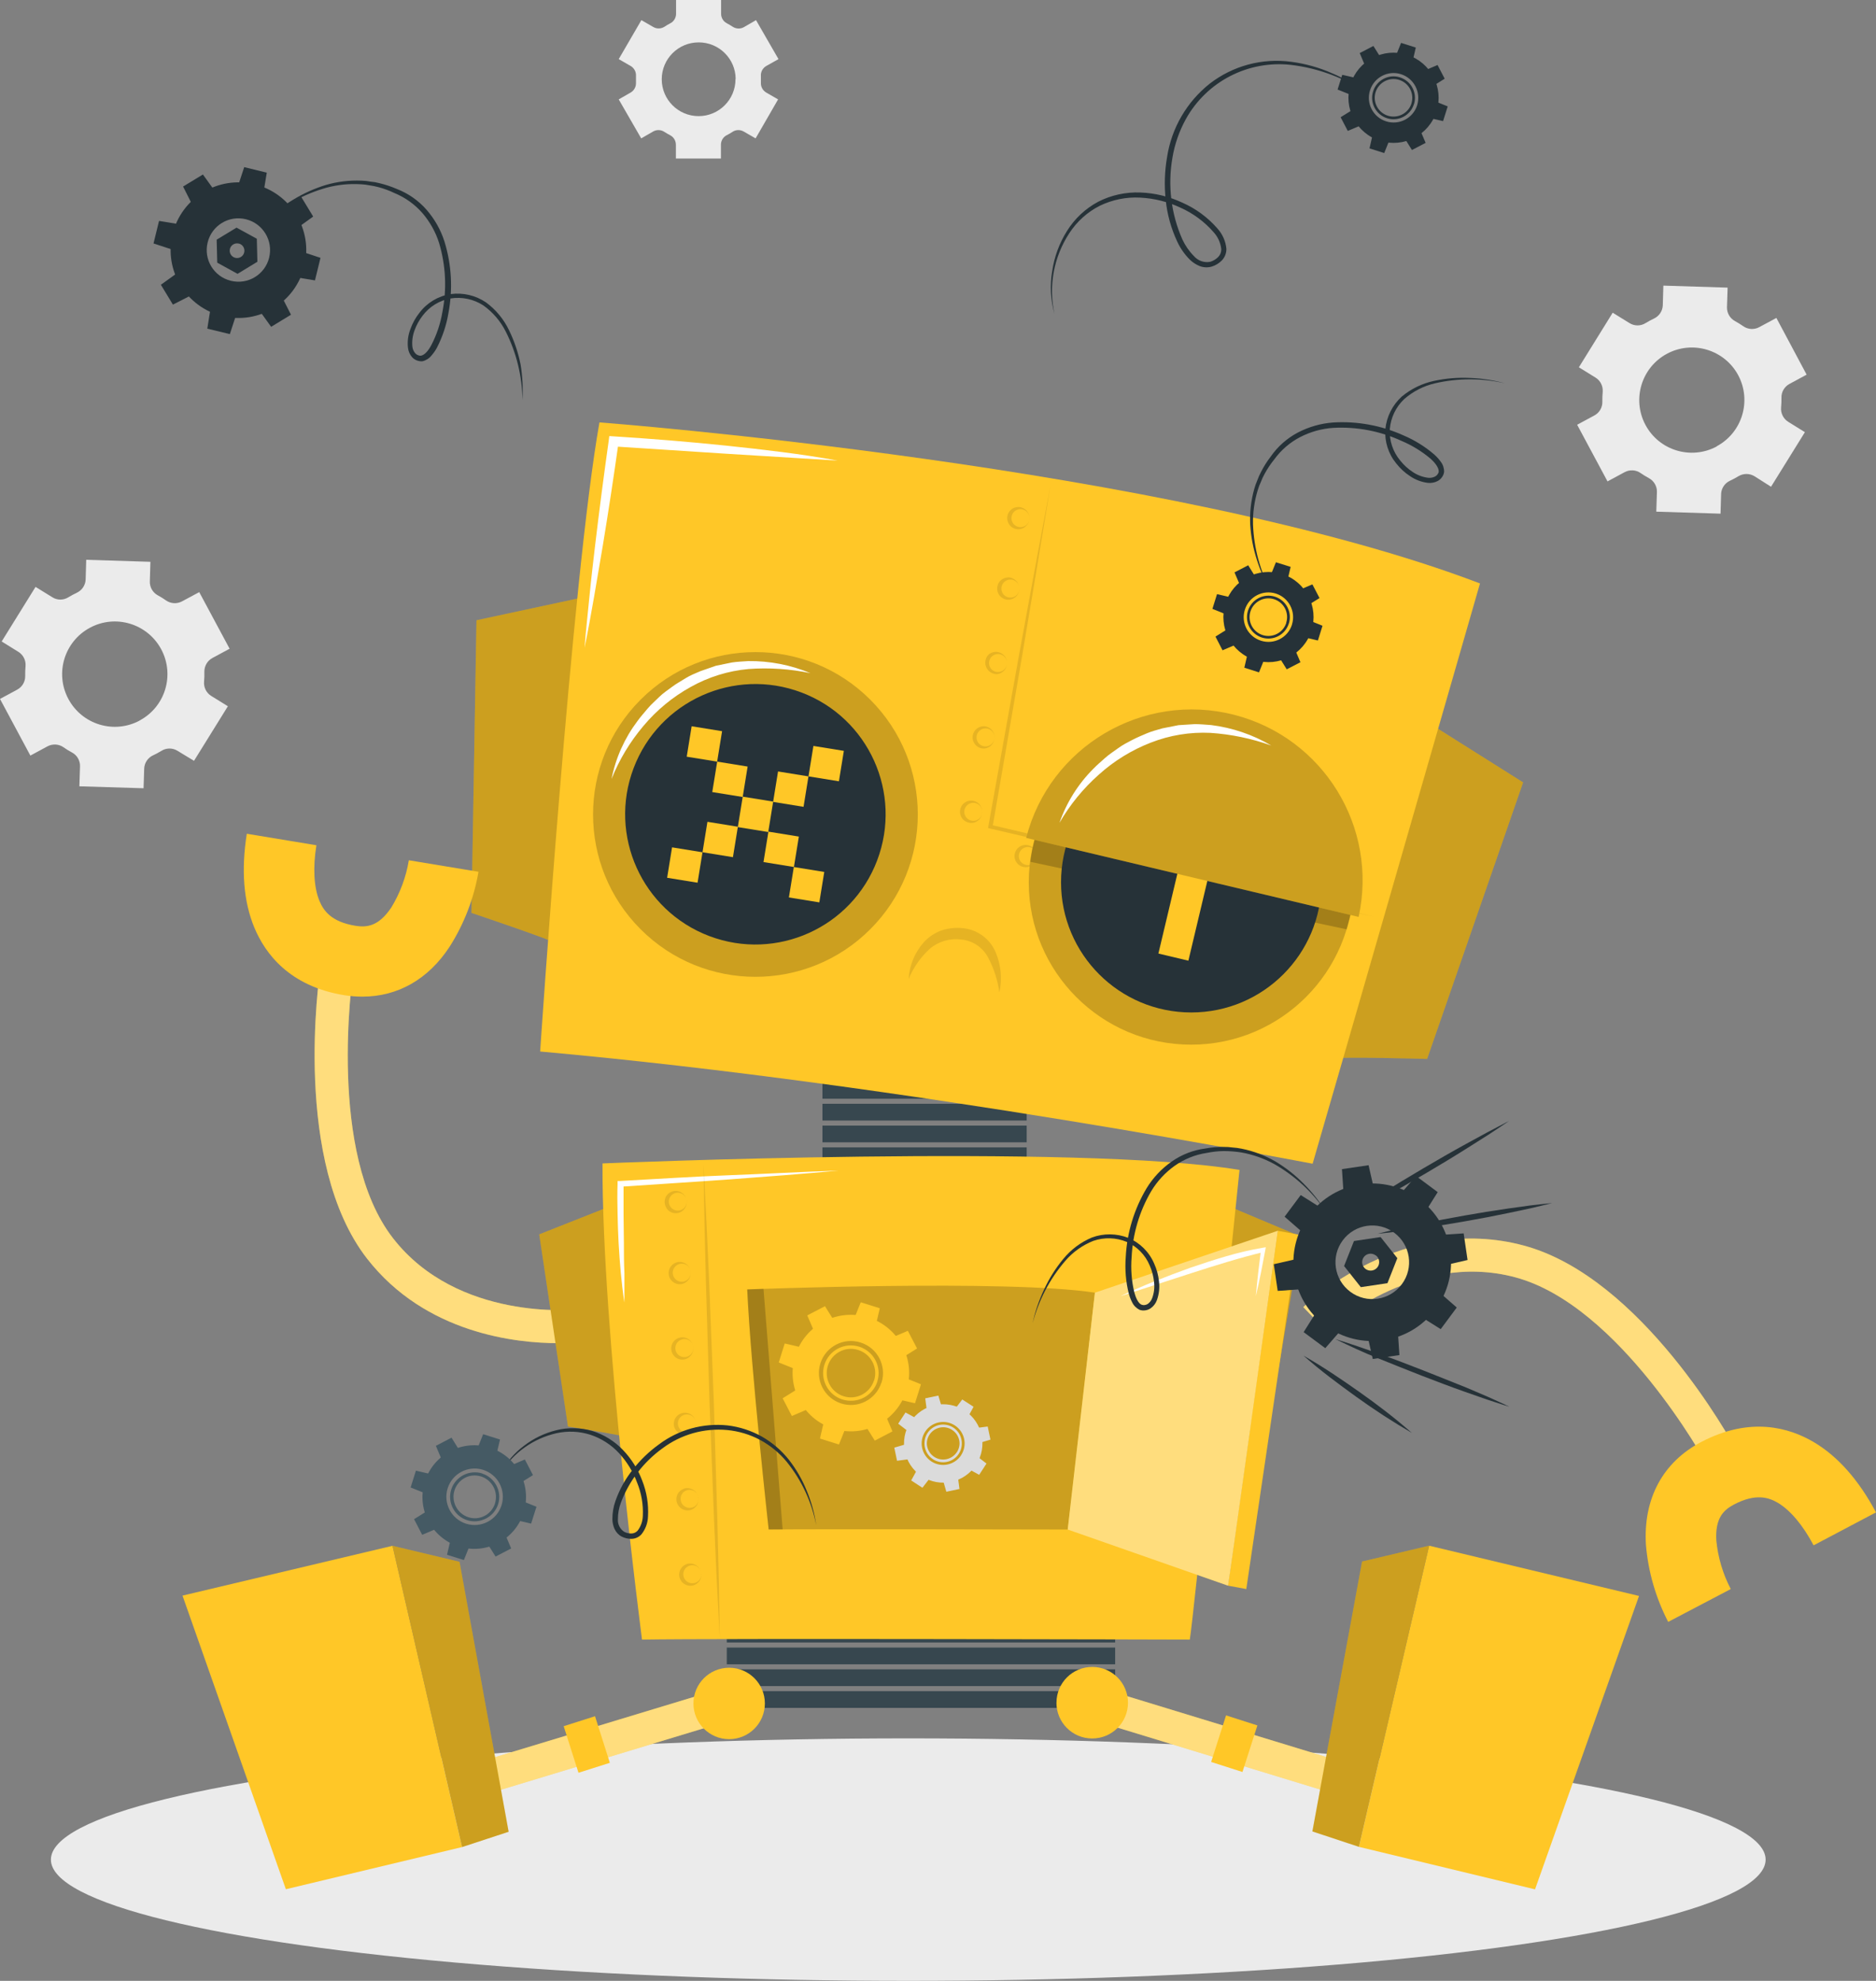 <?xml version="1.0" encoding="UTF-8"?><svg id="a" xmlns="http://www.w3.org/2000/svg" width="326.16" height="344.4" viewBox="0 0 326.16 344.4"><rect x="0" y="0" width="326.16" height="344.4" fill="#808080" stroke="none"/><path d="M307.91,84.63l5.89-9.49-2.9-1.8c-.85-.53-1.33-1.5-1.24-2.5,.05-.56,.07-1.11,.06-1.67-.03-1,.5-1.93,1.38-2.41l3-1.62-5.26-9.86-3,1.61c-.88,.47-1.96,.4-2.77-.18-.46-.32-.94-.61-1.42-.88-.88-.47-1.42-1.4-1.4-2.4l.11-3.42-11.17-.35-.1,3.43c-.04,1-.65,1.9-1.56,2.31l-.73,.37-.71,.41c-.85,.53-1.93,.53-2.78,0l-2.93-1.81-5.88,9.49,2.91,1.8c.85,.53,1.32,1.5,1.23,2.5-.05,.56-.07,1.11-.06,1.67,.03,1-.5,1.93-1.38,2.4l-3,1.62,5.28,9.85,3-1.62c.88-.46,1.95-.4,2.77,.18,.46,.31,.93,.61,1.42,.87,.88,.47,1.43,1.41,1.4,2.41l-.11,3.42,11.17,.35,.1-3.43c.04-1,.64-1.88,1.55-2.3l.74-.37c.25-.13,.49-.27,.72-.41,.86-.52,1.93-.52,2.79,0l2.88,1.83Zm-9.45-7c-4.46,2.38-10,.7-12.38-3.75-2.38-4.46-.7-10,3.75-12.38,4.45-2.38,10-.7,12.38,3.75,2.36,4.44,.69,9.96-3.74,12.34v.05Z" fill="#ebebeb"/><path d="M33.73,132.28l5.89-9.49-2.91-1.8c-.85-.53-1.32-1.5-1.23-2.5,.05-.56,.07-1.11,.05-1.67-.02-1,.51-1.93,1.39-2.41l3-1.62-5.28-9.84-3,1.61c-.88,.47-1.96,.41-2.78-.17-.45-.32-.93-.62-1.42-.88-.88-.48-1.42-1.41-1.39-2.41l.1-3.42-11.16-.35-.1,3.43c-.04,1-.65,1.9-1.56,2.31l-.73,.37c-.25,.13-.48,.27-.72,.41-.85,.53-1.92,.53-2.77,0l-2.93-1.81L.29,111.53l2.92,1.81c.85,.54,1.32,1.5,1.23,2.5-.05,.55-.07,1.11-.06,1.66,.03,1-.5,1.92-1.38,2.4l-3,1.62,5.28,9.85,3-1.62c.88-.46,1.95-.4,2.77,.18,.45,.32,.92,.61,1.41,.87,.93,.47,1.5,1.44,1.45,2.48l-.11,3.43,11.16,.34,.11-3.42c.04-1,.64-1.89,1.55-2.31,.25-.11,.5-.24,.74-.37l.72-.41c.85-.53,1.93-.53,2.78,0l2.87,1.74Zm-9.45-7c-4.45,2.39-10,.71-12.39-3.75s-.71-10,3.75-12.39c4.45-2.39,10-.71,12.39,3.75,0,0,0,0,0,0,2.38,4.45,.71,9.99-3.74,12.37,0,0,0,0-.01,0Z" fill="#ebebeb"/><path d="M135.35,10.28l-3.91-6.78-2.07,1.2c-.62,.37-1.4,.34-2-.06-.32-.21-.66-.41-1-.59-.62-.32-1-.96-1-1.65V0h-7.83V2.4c0,.69-.38,1.33-1,1.65-.35,.18-.68,.37-1,.59-.59,.38-1.34,.41-1.95,.06l-2.08-1.2-3.94,6.78,2.09,1.2c.6,.36,.96,1.03,.91,1.73v1.15c.04,.7-.31,1.36-.91,1.72l-2.09,1.2,3.91,6.78,2.08-1.2c.61-.35,1.37-.32,1.95,.07,.32,.21,.66,.4,1,.58,.62,.32,1,.96,1,1.66v2.39h7.83v-2.39c0-.7,.38-1.34,1-1.66,.35-.17,.68-.37,1-.58,.58-.39,1.34-.42,1.95-.07l2.08,1.2,3.91-6.78-2.08-1.2c-.6-.36-.95-1.02-.91-1.72v-1.15c-.05-.7,.31-1.37,.92-1.73l2.14-1.2Zm-7.48,3.5c0,3.54-2.87,6.41-6.41,6.41s-6.41-2.87-6.41-6.41c0-3.54,2.87-6.41,6.41-6.41,0,0,0,0,0,0,3.53-.02,6.42,2.83,6.44,6.36h0s-.04,.05-.04,.05Z" fill="#ebebeb"/><ellipse cx="157.91" cy="323.32" rx="149.06" ry="21.08" fill="#ebebeb"/><rect x="142.99" y="188.12" width="35.51" height="2.91" fill="#37474f"/><rect x="142.99" y="191.91" width="35.51" height="2.91" fill="#37474f"/><rect x="142.99" y="195.7" width="35.51" height="2.91" fill="#37474f"/><rect x="142.99" y="199.49" width="35.51" height="2.91" fill="#37474f"/><rect x="142.99" y="203.28" width="35.51" height="2.91" fill="#37474f"/><rect x="126.36" y="278.87" width="67.52" height="2.91" fill="#37474f"/><rect x="126.36" y="282.66" width="67.52" height="2.91" fill="#37474f"/><rect x="126.36" y="286.45" width="67.52" height="2.91" fill="#37474f"/><rect x="126.36" y="290.24" width="67.52" height="2.91" fill="#37474f"/><rect x="126.36" y="294.03" width="67.52" height="2.91" fill="#37474f"/><path d="M96.74,164.08c0-.39-14.77-5.36-14.77-5.36l.87-50.88,19.64-4.22-5.74,60.46Z" fill="#ffc727"/><path d="M96.74,164.08c0-.39-14.77-5.36-14.77-5.36l.87-50.88,19.64-4.22-5.74,60.46Z" isolation="isolate" opacity=".2"/><path d="M232.4,184.05c.1-.38,15.72,.06,15.72,.06l16.69-48.08-17-10.71-15.41,58.73Z" fill="#ffc727"/><path d="M232.4,184.05c.1-.38,15.72,.06,15.72,.06l16.69-48.08-17-10.71-15.41,58.73Z" isolation="isolate" opacity=".2"/><path d="M93.91,182.82s5.49-82.3,10.31-109.38c0,0,99.42,7.52,153.09,28,0,0-27.67,96.12-29.1,100.89-.02,.04-70.03-13.75-134.3-19.51Z" fill="#ffc727"/><path d="M182.63,84.43c-1.61,9.91-3.26,19.81-4.94,29.72l-5.13,29.67-.27-.41,33.31,7.87,16.64,4,16.61,4.11-16.7-3.74-16.69-3.81-33.34-7.79-.34-.08,.06-.34,5.31-29.65c1.78-9.8,3.61-19.65,5.48-29.55Z" isolation="isolate" opacity=".1"/><path d="M178.98,90.08c-.02,.99-.77,1.82-1.75,1.94-.53,.04-1.06-.13-1.46-.48-.41-.37-.65-.9-.66-1.46,0-.56,.25-1.09,.66-1.46,.81-.7,2.04-.61,2.74,.2,.3,.35,.47,.8,.47,1.26Zm0,0c0-.46-.21-.89-.55-1.19-.66-.56-1.65-.48-2.21,.18-.56,.66-.48,1.65,.18,2.21,.59,.5,1.45,.5,2.04,0,.34-.31,.54-.74,.55-1.2Z" isolation="isolate" opacity=".1"/><path d="M177.23,102.33c0,1-.75,1.83-1.74,1.93-1.05,.11-2-.65-2.11-1.71,0-.07-.01-.15-.01-.22,0-.56,.23-1.09,.65-1.46,.41-.35,.94-.52,1.47-.48,.98,.13,1.72,.95,1.74,1.94Zm0,0c0-.46-.2-.9-.55-1.2-.33-.28-.76-.41-1.19-.36-.86,.1-1.48,.88-1.38,1.74,.08,.73,.66,1.3,1.38,1.38,.86,.1,1.63-.51,1.73-1.37,0-.06,.01-.13,.01-.19Z" isolation="isolate" opacity=".1"/><path d="M175.08,115.28c0,1-.75,1.83-1.74,1.93-1.1,.02-2.02-.85-2.04-1.96-.01-.54,.19-1.06,.57-1.44,.41-.35,.94-.52,1.47-.47,.99,.1,1.75,.94,1.74,1.94Zm0,0c0-.46-.2-.9-.55-1.2-.33-.28-.76-.41-1.19-.36-.86,.1-1.48,.88-1.38,1.74,.08,.73,.66,1.3,1.38,1.38,.43,.04,.86-.09,1.19-.37,.35-.3,.55-.73,.55-1.19Z" isolation="isolate" opacity=".1"/><path d="M172.91,128.21c0,.99-.75,1.83-1.74,1.93-1.07,.08-2-.73-2.07-1.8-.08-1.07,.73-2,1.8-2.07,.09,0,.19,0,.28,0,.99,.1,1.75,.94,1.74,1.94Zm0,0c0-.46-.2-.9-.55-1.2-.33-.28-.76-.41-1.19-.36-.86,.1-1.48,.88-1.38,1.74,.08,.73,.66,1.3,1.38,1.38,.43,.04,.86-.09,1.19-.37,.34-.3,.55-.73,.55-1.19Z" isolation="isolate" opacity=".1"/><path d="M180.26,148.84c0,1.07-.87,1.94-1.94,1.94-1.07,0-1.94-.87-1.94-1.94,0-1.07,.87-1.94,1.94-1.94,.06,0,.13,0,.19,0,.99,.1,1.75,.93,1.75,1.93Zm0,0c0-.46-.21-.89-.55-1.2-.34-.28-.77-.41-1.2-.36-.86,.1-1.47,.89-1.37,1.75,.1,.86,.89,1.47,1.75,1.37,.3-.04,.59-.16,.82-.36,.34-.31,.54-.74,.55-1.2Z" isolation="isolate" opacity=".1"/><path d="M192.47,151.82c0,1.07-.88,1.94-1.95,1.93-.46,0-.91-.17-1.26-.47-.81-.71-.89-1.93-.18-2.74,.06-.06,.12-.13,.18-.18,.4-.34,.93-.51,1.46-.47,1,.09,1.75,.93,1.75,1.93Zm0,0c0-.46-.2-.9-.55-1.2-.34-.28-.77-.41-1.2-.36-.86,.1-1.47,.89-1.37,1.75,.1,.86,.89,1.47,1.75,1.37,.3-.04,.59-.16,.82-.36,.35-.3,.55-.74,.55-1.2Z" isolation="isolate" opacity=".1"/><path d="M204.68,154.8c0,1.07-.86,1.93-1.92,1.94-.47,0-.92-.17-1.28-.48-.41-.37-.65-.9-.66-1.46,0-.56,.23-1.09,.65-1.46,.41-.35,.94-.52,1.47-.47,.99,.1,1.74,.93,1.74,1.93Zm0,0c0-.46-.2-.9-.54-1.2-.35-.27-.79-.38-1.23-.32-.86,.1-1.48,.88-1.38,1.74,.08,.73,.66,1.3,1.38,1.38,.85,.11,1.62-.5,1.73-1.35,0-.07,.01-.14,.01-.21l.03-.04Z" isolation="isolate" opacity=".1"/><path d="M216.91,157.78c0,1.07-.88,1.94-1.95,1.93-.46,0-.91-.17-1.26-.47-.41-.37-.65-.9-.66-1.46,0-.56,.25-1.09,.66-1.46,.4-.35,.93-.52,1.46-.48,.98,.12,1.73,.95,1.75,1.94Zm0,0c0-.46-.21-.89-.55-1.2-.66-.56-1.65-.47-2.21,.19-.56,.66-.47,1.65,.19,2.21,.23,.2,.52,.32,.82,.36,.43,.05,.86-.08,1.2-.36,.34-.31,.54-.74,.55-1.2Z" isolation="isolate" opacity=".1"/><path d="M229.11,160.89c-.1,.98-.9,1.74-1.89,1.79-.54,0-1.05-.2-1.43-.58-.75-.78-.72-2.01,.05-2.76,.06-.05,.12-.11,.18-.15,.43-.32,.96-.45,1.49-.36,.97,.2,1.65,1.07,1.6,2.06Zm0,0c.03-.46-.14-.9-.46-1.23-.61-.61-1.61-.61-2.22,0-.61,.61-.61,1.61,0,2.22,.55,.55,1.41,.61,2.03,.15,.37-.27,.6-.69,.64-1.15Z" isolation="isolate" opacity=".1"/><path d="M170.78,141.14c0,1-.75,1.84-1.74,1.94-.53,.04-1.06-.13-1.47-.47-.81-.7-.9-1.92-.21-2.74,.42-.48,1.04-.73,1.68-.66,.99,.1,1.74,.94,1.74,1.93Zm0,0c0-.46-.21-.89-.55-1.19-.66-.56-1.65-.48-2.21,.18-.56,.66-.48,1.65,.18,2.21,.59,.5,1.45,.5,2.04,0,.35-.3,.55-.74,.55-1.2Z" isolation="isolate" opacity=".1"/><circle cx="131.34" cy="141.6" r="28.23" transform="translate(-61.66 134.35) rotate(-45)" isolation="isolate" opacity=".2"/><circle cx="131.33" cy="141.57" r="22.64" transform="translate(-47.56 214.29) rotate(-69.27)" fill="#263238"/><rect x="124.23" y="132.81" width="5.36" height="5.36" transform="translate(-27.13 239.11) rotate(-80.8)" fill="#ffc727"/><rect x="119.79" y="126.66" width="5.36" height="5.36" transform="translate(-24.79 229.56) rotate(-80.8)" fill="#ffc727"/><rect x="140.96" y="130.09" width="5.36" height="5.36" transform="translate(-10.39 253.33) rotate(-80.8)" fill="#ffc727"/><rect x="116.38" y="147.72" width="5.36" height="5.36" transform="translate(-48.44 243.88) rotate(-80.8)" fill="#ffc727"/><rect x="137.55" y="151.14" width="5.36" height="5.36" transform="translate(-34.03 267.65) rotate(-80.8)" fill="#ffc727"/><rect x="122.53" y="143.28" width="5.36" height="5.36" transform="translate(-38.89 246.22) rotate(-80.8)" fill="#ffc727"/><rect x="128.67" y="138.9" width="5.36" height="5.36" transform="translate(-29.41 248.61) rotate(-80.8)" fill="#ffc727"/><rect x="134.81" y="134.52" width="5.36" height="5.36" transform="translate(-19.93 250.99) rotate(-80.8)" fill="#ffc727"/><rect x="133.13" y="144.99" width="5.36" height="5.36" transform="translate(-31.67 258.12) rotate(-80.8)" fill="#ffc727"/><circle cx="207.09" cy="153.4" r="28.23" fill="#ffc727"/><circle cx="207.09" cy="153.4" r="28.23" isolation="isolate" opacity=".2"/><path d="M234.57,159.95c-.13,.56-.28,1.09-.44,1.63l-55-11.74c.13-1,.3-2,.53-2.95,3.33-15.24,18.39-24.88,33.62-21.55,15.24,3.33,24.88,18.39,21.55,33.62-.07,.33-.15,.66-.23,.98h-.03Z" isolation="isolate" opacity=".2"/><circle cx="207.11" cy="153.39" r="22.64" fill="#263238"/><rect x="193.75" y="150.74" width="26.69" height="5.36" transform="translate(9.94 319.43) rotate(-76.63)" fill="#ffc727"/><path d="M236.21,159.42l-57.8-13.74c4.08-15.89,20.27-25.47,36.16-21.4,15.5,3.98,25.06,19.51,21.64,35.14h0Z" fill="#ffc727"/><path d="M236.21,159.42l-57.8-13.74c4.08-15.89,20.27-25.47,36.16-21.4,15.5,3.98,25.06,19.51,21.64,35.14h0Z" isolation="isolate" opacity=".2"/><path d="M157.98,170.2c.13-2.35,1.05-4.59,2.61-6.35,.84-.93,1.89-1.64,3.07-2.07,1.19-.4,2.45-.54,3.7-.41,2.6,.23,4.84,1.91,5.8,4.33,.89,2.17,1.1,4.56,.59,6.85-.29-2.15-.97-4.23-2-6.14-.93-1.72-2.66-2.87-4.61-3.06-1.98-.26-3.97,.32-5.49,1.61-1.59,1.46-2.84,3.25-3.67,5.24Z" isolation="isolate" opacity=".1"/><path d="M101.63,112.62c.23-3,.57-6,.86-9s.65-6,1-9,.74-6,1.12-9,.81-6,1.22-9l.1-.8,.81,.05c6.52,.41,13.02,.94,19.51,1.61,3.24,.33,6.48,.71,9.72,1.12s6.47,.9,9.68,1.48l-19.52-1.2-19.49-1.27,.91-.74c-.44,3-.85,6-1.32,9s-.92,6-1.42,8.95-1,5.95-1.52,8.93-1.05,5.91-1.66,8.87Z" fill="#fff"/><path d="M106.32,135.44c.72-3.66,2.27-7.11,4.52-10.09,.55-.76,1.18-1.46,1.78-2.18s1.33-1.33,2-2,1.47-1.18,2.22-1.75,1.58-1,2.39-1.52,1.71-.83,2.57-1.22l2.68-.93,2.78-.57c.93-.14,1.87-.17,2.81-.24,3.72-.05,7.41,.67,10.84,2.1-3.54-.74-7.17-.99-10.78-.72-3.54,.32-6.97,1.39-10.07,3.13-3.12,1.73-5.89,4.02-8.18,6.75-2.34,2.76-4.22,5.88-5.56,9.24Z" fill="#fff"/><path d="M184.2,143.06c1.22-3.52,3.23-6.73,5.86-9.37,.65-.67,1.37-1.28,2.07-1.91s1.5-1.13,2.26-1.69,1.61-1,2.44-1.43,1.71-.8,2.58-1.17,1.8-.59,2.7-.86l2.79-.55,2.83-.18c.94,0,1.88,.1,2.82,.16,3.7,.46,7.26,1.67,10.47,3.56-3.41-1.22-6.97-1.96-10.58-2.2-3.55-.17-7.09,.41-10.4,1.71-3.31,1.29-6.36,3.17-9,5.55-2.72,2.41-5.03,5.24-6.84,8.38Z" fill="#fff"/><path d="M97.05,233.53c-7.23,0-23.06-1.62-33.25-14.72-13-16.76-8.32-48.92-8.12-50.28l5.66,.86c0,.31-4.54,31.09,7,45.9,11.26,14.48,31.69,12.41,31.89,12.38l.65,5.69c-.25,.02-1.65,.17-3.83,.17Z" fill="#ffc727"/><path d="M97.05,233.53c-7.23,0-23.06-1.62-33.25-14.72-13-16.76-8.32-48.92-8.12-50.28l5.66,.86c0,.31-4.54,31.09,7,45.9,11.26,14.48,31.69,12.41,31.89,12.38l.65,5.69c-.25,.02-1.65,.17-3.83,.17Z" fill="#fff" isolation="isolate" opacity=".4"/><path d="M63.01,173.28c-1.06,0-2.12-.08-3.16-.25-9.55-1.55-13.77-7.26-15.64-11.78s-2.3-9.97-1.3-16.29l12.1,2c-.63,3.89-.44,7.32,.52,9.65,.69,1.66,2,3.66,6.26,4.35,1.94,.31,4,.15,6.23-3.16,1.54-2.52,2.58-5.31,3.06-8.23l12.11,2c-.79,4.62-2.49,9.04-5,13-3.72,5.71-9.06,8.71-15.18,8.71Z" fill="#ffc727"/><path d="M109.01,249.91c0-.26-10.26-1.89-10.26-1.89l-5-33.41,12.39-4.9,2.87,40.2Z" fill="#ffc727"/><path d="M109.01,249.91c0-.26-10.26-1.89-10.26-1.89l-5-33.41,12.39-4.9,2.87,40.2Z" isolation="isolate" opacity=".2"/><path d="M210.21,249.97c0-.26,10.29-1.66,10.29-1.66l5.71-33.29-12.3-5.17-3.7,40.12Z" fill="#ffc727"/><path d="M210.21,249.97c0-.26,10.29-1.66,10.29-1.66l5.71-33.29-12.3-5.17-3.7,40.12Z" isolation="isolate" opacity=".2"/><path d="M104.75,202.28s82.79-3.53,110.75,1.13c0,0-8.21,80.1-8.65,81.66,0,0-82.36-.23-95.23,0,0-.05-6.97-53.32-6.87-82.79Z" fill="#ffc727"/><path d="M129.91,224.19s45.19-1.79,60.46,.56c0,0-4.49,40.39-4.73,41.18,0,0-45-.11-52,0,.01,0-3.08-27.65-3.73-41.74Z" isolation="isolate" opacity=".2"/><path d="M136.07,265.91h-2.43s-3.08-27.63-3.73-41.73l2.83-.1,3.33,41.83Z" isolation="isolate" opacity=".2"/><path d="M149.4,234.15c-2.53-.8-5.24,.6-6.04,3.13-.8,2.53,.6,5.24,3.13,6.04s5.24-.6,6.04-3.13c0-.01,0-.03,.01-.04,.78-2.52-.62-5.2-3.14-6Zm2.58,5.86c-.7,2.22-3.08,3.45-5.3,2.75-2.22-.7-3.45-3.08-2.75-5.3,.7-2.22,3.07-3.45,5.29-2.75,2.22,.7,3.45,3.07,2.75,5.3,0,0,0,0,0,0h0Zm-2.58-5.86c-2.53-.8-5.24,.6-6.04,3.13-.8,2.53,.6,5.24,3.13,6.04s5.24-.6,6.04-3.13c0-.01,0-.03,.01-.04,.78-2.52-.62-5.2-3.14-6Zm2.58,5.86c-.7,2.22-3.08,3.45-5.3,2.75-2.22-.7-3.45-3.08-2.75-5.3,.7-2.22,3.07-3.45,5.29-2.75,2.22,.7,3.45,3.07,2.75,5.3,0,0,0,0,0,0h0Zm-2.58-5.86c-2.53-.8-5.24,.6-6.04,3.13-.8,2.53,.6,5.24,3.13,6.04s5.24-.6,6.04-3.13c0-.01,0-.03,.01-.04,.78-2.52-.62-5.2-3.14-6Zm2.58,5.86c-.7,2.22-3.08,3.45-5.3,2.75-2.22-.7-3.45-3.08-2.75-5.3,.7-2.22,3.07-3.45,5.29-2.75,2.22,.7,3.45,3.07,2.75,5.3,0,0,0,0,0,0h0Zm-1-10.94c-5.34-1.68-11.03,1.27-12.71,6.61-1.68,5.34,1.27,11.03,6.61,12.71,5.34,1.68,11.03-1.27,12.71-6.61,1.68-5.33-1.26-11.01-6.58-12.71h-.03Zm2.25,11.34c-.94,2.92-4.07,4.54-6.99,3.6-2.92-.94-4.54-4.07-3.6-6.99,.93-2.91,4.04-4.53,6.96-3.61,2.94,.91,4.58,4.03,3.67,6.97,0,0,0,.02,0,.03h-.03Zm-.72-.23c.8-2.53-.6-5.24-3.13-6.04s-5.24,.6-6.04,3.13,.6,5.24,3.13,6.04c.01,0,.03,0,.04,.01,2.53,.8,5.22-.6,6.03-3.13,0,0,0,0,0-.01h-.03Zm-.56-.17c-.7,2.22-3.08,3.45-5.3,2.75-2.22-.7-3.45-3.08-2.75-5.3,.7-2.22,3.07-3.45,5.29-2.75,2.23,.69,3.47,3.05,2.79,5.28,0,0,0,.02,0,.02h-.03Zm-2.58-5.86c-2.53-.8-5.24,.6-6.04,3.13-.8,2.53,.6,5.24,3.13,6.04s5.24-.6,6.04-3.13c0-.01,0-.03,.01-.04,.78-2.51-.61-5.19-3.11-6h-.03Zm2.58,5.86c-.7,2.22-3.08,3.45-5.3,2.75-2.22-.7-3.45-3.08-2.75-5.3,.7-2.22,3.07-3.45,5.29-2.75,2.23,.69,3.47,3.05,2.79,5.28,0,0,0,.02,0,.02h-.03Zm-2.58-5.86c-2.53-.8-5.24,.6-6.04,3.13-.8,2.53,.6,5.24,3.13,6.04s5.24-.6,6.04-3.13c0-.01,0-.03,.01-.04,.78-2.51-.61-5.19-3.11-6h-.03Zm2.58,5.86c-.7,2.22-3.08,3.45-5.3,2.75-2.22-.7-3.45-3.08-2.75-5.3,.7-2.22,3.07-3.45,5.29-2.75,2.23,.69,3.47,3.05,2.79,5.28,0,0,0,.02,0,.02h-.03Z" fill="#ffc727"/><polygon points="146.89 248.58 143.18 247.41 142.56 250.11 145.86 251.15 146.89 248.58" fill="#ffc727"/><polygon points="140.22 245.1 138.42 241.65 136.07 243.11 137.67 246.19 140.22 245.1" fill="#ffc727"/><polygon points="137.96 237.92 139.13 234.21 136.43 233.58 135.39 236.89 137.96 237.92" fill="#ffc727"/><polygon points="141.44 231.24 144.89 229.44 143.43 227.1 140.35 228.7 141.44 231.24" fill="#ffc727"/><polygon points="148.62 228.98 152.33 230.15 152.96 227.46 149.65 226.42 148.62 228.98" fill="#ffc727"/><polygon points="155.3 232.46 157.09 235.92 159.44 234.45 157.84 231.38 155.3 232.46" fill="#ffc727"/><polygon points="157.56 239.65 156.39 243.36 159.08 243.98 160.12 240.68 157.56 239.65" fill="#ffc727"/><polygon points="154.08 246.32 150.62 248.12 152.09 250.47 155.16 248.87 154.08 246.32" fill="#ffc727"/><path d="M165.75,248.28c-1.5-.98-3.51-.56-4.49,.94-.98,1.5-.56,3.51,.94,4.49,1.5,.98,3.51,.56,4.49-.94h0c.98-1.5,.56-3.51-.94-4.49Zm.61,4.26c-.86,1.31-2.62,1.69-3.93,.83-1.31-.86-1.69-2.62-.83-3.93,.86-1.31,2.62-1.69,3.93-.83,1.32,.85,1.69,2.61,.84,3.93,0,0,0,0,0,.01h0Zm-.61-4.27c-1.5-.98-3.51-.56-4.49,.94-.98,1.5-.56,3.51,.94,4.49,1.5,.98,3.51,.56,4.49-.94h0c.98-1.5,.56-3.51-.94-4.49Zm.61,4.26c-.86,1.31-2.62,1.69-3.93,.83-1.31-.86-1.69-2.62-.83-3.93,.86-1.31,2.62-1.69,3.93-.83,1.32,.85,1.69,2.61,.84,3.93,0,0,0,0,0,.01h0Zm-.61-4.27c-1.5-.98-3.51-.56-4.49,.94-.98,1.5-.56,3.51,.94,4.49,1.5,.98,3.51,.56,4.49-.94h0c.98-1.5,.56-3.51-.94-4.49Zm.61,4.26c-.86,1.31-2.62,1.69-3.93,.83-1.31-.86-1.69-2.62-.83-3.93,.86-1.31,2.62-1.69,3.93-.83,1.32,.85,1.69,2.61,.84,3.93,0,0,0,0,0,.01h0Zm1.34-7.27c-3.16-2.05-7.38-1.15-9.43,2-2.05,3.16-1.15,7.38,2,9.43,3.16,2.05,7.38,1.16,9.43-2,2.06-3.16,1.16-7.38-1.99-9.44,0,0,0,0,0,0h0Zm-.59,7.75c-1.13,1.73-3.44,2.22-5.17,1.1-1.73-1.13-2.22-3.44-1.1-5.17s3.44-2.22,5.17-1.1c0,0,0,0,0,0,1.73,1.13,2.22,3.44,1.09,5.17,0,0,0,0,0,0h0Zm-.42-.28c.97-1.5,.54-3.5-.96-4.47s-3.5-.54-4.47,.96c-.96,1.49-.54,3.48,.95,4.46,1.5,.97,3.5,.55,4.48-.94h0Zm-.33-.23c-.86,1.31-2.62,1.69-3.93,.83-1.31-.86-1.69-2.62-.83-3.93,.86-1.31,2.62-1.69,3.93-.83,1.32,.85,1.69,2.61,.84,3.93,0,0,0,0,0,.01h0Zm-.61-4.27c-1.5-.98-3.51-.56-4.49,.94-.98,1.5-.56,3.51,.94,4.49,1.5,.98,3.51,.56,4.49-.94h0c.98-1.5,.56-3.51-.94-4.49Zm.61,4.26c-.86,1.31-2.62,1.69-3.93,.83-1.31-.86-1.69-2.62-.83-3.93,.86-1.31,2.62-1.69,3.93-.83,1.32,.85,1.69,2.61,.84,3.93,0,0,0,0,0,.01h0Zm-.61-4.27c-1.5-.98-3.51-.56-4.49,.94-.98,1.5-.56,3.51,.94,4.49,1.5,.98,3.51,.56,4.49-.94h0c.98-1.5,.56-3.51-.94-4.49Zm.61,4.26c-.86,1.31-2.62,1.69-3.93,.83-1.31-.86-1.69-2.62-.83-3.93,.86-1.31,2.62-1.69,3.93-.83,1.32,.85,1.69,2.61,.84,3.93,0,0,0,0,0,.01h0Z" fill="#dbdbdb"/><polygon points="161.51 257.2 159.31 255.77 158.42 257.4 160.37 258.67 161.51 257.2" fill="#dbdbdb"/><polygon points="157.81 253.73 157.26 251.17 155.48 251.69 155.96 253.98 157.81 253.73" fill="#dbdbdb"/><polygon points="157.64 248.67 159.07 246.47 157.43 245.58 156.16 247.53 157.64 248.67" fill="#dbdbdb"/><polygon points="161.1 244.96 163.67 244.42 163.14 242.64 160.86 243.12 161.1 244.96" fill="#dbdbdb"/><polygon points="166.17 244.8 168.37 246.23 169.26 244.59 167.3 243.32 166.17 244.8" fill="#dbdbdb"/><polygon points="169.87 248.26 170.41 250.83 172.2 250.3 171.72 248.02 169.87 248.26" fill="#dbdbdb"/><polygon points="170.04 253.33 168.61 255.53 170.24 256.42 171.51 254.46 170.04 253.33" fill="#dbdbdb"/><polygon points="166.57 257.03 164.01 257.57 164.53 259.36 166.81 258.88 166.57 257.03" fill="#dbdbdb"/><polygon points="213.5 275.69 216.68 276.28 225.78 214.66 222.16 213.99 213.5 275.69" fill="#ffc727"/><path d="M185.63,265.93l4.73-41.18,31.8-10.76s-8.66,62.37-8.66,61.7l-27.87-9.76Z" fill="#ffc727"/><path d="M185.63,265.93l4.73-41.18,31.8-10.76s-8.66,62.37-8.66,61.7l-27.87-9.76Z" fill="#fff" isolation="isolate" opacity=".4"/><path d="M108.55,226.42c-.52-3.41-.8-6.85-1-10.29-.1-1.72-.14-3.45-.18-5.17s-.06-3.45,0-5.18v-.45h.44c6.32-.34,12.63-.76,19-1s12.64-.6,19-.8c-6.31,.57-12.61,1.06-18.92,1.52s-12.63,.84-18.94,1.27l.46-.47v5.15l.06,5.15c0,1.72,0,3.44,.09,5.15v5.12Z" fill="#fff"/><path d="M194.79,225.36c2-.94,4-1.81,6-2.61s4.04-1.57,6.12-2.32c2.06-.7,4.13-1.39,6.24-2,2.1-.62,4.23-1.12,6.39-1.49l.53-.09-.09,.51c-.5,2.67-1,5.33-1.64,8,.23-2.71,.56-5.41,.9-8.1l.44,.43c-2.1,.5-4.18,1.08-6.26,1.7s-4.15,1.27-6.21,1.94l-12.42,4.03Z" fill="#fff"/><polygon points="122.31 202.4 122.84 212.7 123.3 223 124.1 243.61 124.72 264.22 124.97 274.53 125.14 284.84 124.6 274.55 124.14 264.24 123.35 243.64 122.73 223.02 122.48 212.71 122.31 202.4" isolation="isolate" opacity=".1"/><path d="M119.36,208.61c.22,1.04-.45,2.07-1.49,2.29-.46,.1-.95,.02-1.36-.22-.94-.58-1.24-1.81-.66-2.75,.03-.04,.05-.08,.08-.12,.33-.42,.81-.69,1.34-.75,.99-.1,1.89,.57,2.09,1.55Zm0,0c-.18-.84-1-1.39-1.84-1.21-.84,.18-1.39,1-1.21,1.84,.18,.84,1,1.39,1.84,1.21,.36-.07,.68-.27,.91-.56,.28-.36,.39-.83,.3-1.28Z" isolation="isolate" opacity=".1"/><path d="M120.07,220.96c.17,.97-.39,1.92-1.33,2.24-1.02,.31-2.1-.26-2.41-1.28-.02-.07-.04-.13-.05-.2-.1-.55,.03-1.11,.36-1.56,.33-.42,.81-.69,1.34-.75,.99-.1,1.89,.57,2.09,1.55Zm0,0c-.16-.84-.96-1.39-1.8-1.23-.07,.01-.14,.03-.2,.05-.83,.26-1.29,1.13-1.04,1.96s1.13,1.29,1.96,1.04c.77-.24,1.24-1.03,1.07-1.82Z" isolation="isolate" opacity=".1"/><path d="M120.52,234.07c.17,.97-.39,1.92-1.33,2.24-.51,.15-1.06,.09-1.52-.17-.48-.29-.82-.76-.94-1.31-.1-.55,.03-1.11,.36-1.56,.65-.85,1.86-1.01,2.7-.37,.38,.29,.63,.7,.73,1.17h0Zm0,0c-.16-.84-.96-1.39-1.8-1.23-.07,.01-.14,.03-.2,.05-.83,.26-1.29,1.13-1.04,1.96s1.13,1.29,1.96,1.04c.77-.24,1.24-1.03,1.07-1.82Z" isolation="isolate" opacity=".1"/><path d="M120.97,247.18c.17,.97-.39,1.92-1.33,2.24-1.07,.28-2.16-.35-2.45-1.42,0-.02-.01-.04-.01-.06-.1-.55,.03-1.11,.36-1.56,.65-.85,1.86-1.01,2.7-.37,.38,.29,.63,.7,.73,1.17h0Zm0,0c-.09-.45-.37-.84-.77-1.07-.38-.2-.83-.25-1.25-.12-.83,.26-1.28,1.14-1.02,1.97,.22,.7,.91,1.16,1.64,1.09,.43-.04,.83-.25,1.1-.59,.28-.36,.39-.83,.3-1.28Z" isolation="isolate" opacity=".1"/><path d="M121.42,260.28c.22,1.04-.45,2.07-1.49,2.29-.46,.1-.95,.02-1.36-.22-.48-.28-.82-.75-.94-1.3-.11-.55,.03-1.12,.36-1.57,.33-.42,.81-.69,1.34-.75,.98-.07,1.87,.59,2.09,1.55Zm0,0c-.17-.84-.99-1.39-1.84-1.22-.06,.01-.11,.03-.16,.04-.83,.26-1.28,1.14-1.02,1.97,.22,.7,.91,1.16,1.64,1.09,.86-.07,1.5-.82,1.43-1.68,0-.07-.02-.13-.03-.2h-.02Z" isolation="isolate" opacity=".1"/><path d="M121.91,273.39c.21,1.05-.46,2.07-1.51,2.28-1.05,.21-2.07-.46-2.28-1.51-.22-1.05,.46-2.08,1.51-2.29,.06-.01,.13-.02,.19-.03,.98-.07,1.87,.59,2.09,1.55Zm0,0c-.09-.45-.37-.83-.77-1.06-.38-.21-.83-.25-1.25-.12-.83,.26-1.28,1.14-1.02,1.97,.22,.7,.91,1.16,1.64,1.09,.86-.07,1.5-.82,1.43-1.68,0-.07-.02-.13-.03-.2h0Z" isolation="isolate" opacity=".1"/><rect x="78.83" y="300.41" width="48.98" height="5.72" transform="translate(-83.52 43) rotate(-16.86)" fill="#ffc727"/><rect x="78.83" y="300.41" width="48.98" height="5.72" transform="translate(-83.52 43) rotate(-16.86)" fill="#fff" isolation="isolate" opacity=".4"/><rect x="99.15" y="299.05" width="5.72" height="8.5" transform="translate(-87.11 45.18) rotate(-17.64)" fill="#ffc727"/><polygon points="80.33 321.14 68.24 268.76 31.73 277.42 49.7 328.47 80.33 321.14" fill="#ffc727"/><polygon points="88.43 318.48 80.33 321.14 68.24 268.76 79.89 271.54 88.43 318.48" fill="#ffc727"/><polygon points="88.43 318.48 80.33 321.14 68.24 268.76 79.89 271.54 88.43 318.48" isolation="isolate" opacity=".2"/><circle cx="126.77" cy="296.17" r="6.21" fill="#ffc727"/><rect x="210.45" y="278.7" width="5.72" height="48.98" transform="translate(-138.96 418.66) rotate(-73.02)" fill="#ffc727"/><rect x="210.45" y="278.7" width="5.72" height="48.98" transform="translate(-138.96 418.66) rotate(-73.02)" fill="#fff" isolation="isolate" opacity=".4"/><rect x="210.34" y="300.31" width="8.5" height="5.72" transform="translate(-139.61 414.99) rotate(-72.23)" fill="#ffc727"/><polygon points="236.26 321.1 248.47 268.74 284.96 277.48 266.88 328.49 236.26 321.1" fill="#ffc727"/><polygon points="228.17 318.42 236.26 321.1 248.47 268.74 236.81 271.49 228.17 318.42" fill="#ffc727"/><polygon points="228.17 318.42 236.26 321.1 248.47 268.74 236.81 271.49 228.17 318.42" isolation="isolate" opacity=".2"/><path d="M183.67,296.02c-.01,3.44,2.76,6.23,6.2,6.24,3.44,.01,6.23-2.76,6.24-6.2,.01-3.44-2.76-6.23-6.2-6.24,0,0,0,0,0,0-3.43-.01-6.22,2.76-6.23,6.19,0,0,0,0,0,.01Z" fill="#ffc727"/><path d="M230.57,231.41c.15-.14,15.21-14.1,32.92-9.32,18.11,4.88,33.06,32.16,33.21,32.44l5-2.72c-.66-1.21-16.26-29.73-36.76-35.25-20.86-5.62-37.65,10-38.35,10.7l3.98,4.15Z" fill="#ffc727"/><path d="M230.57,231.41c.15-.14,15.21-14.1,32.92-9.32,18.11,4.88,33.06,32.16,33.21,32.44l5-2.72c-.66-1.21-16.26-29.73-36.76-35.25-20.86-5.62-37.65,10-38.35,10.7l3.98,4.15Z" fill="#fff" isolation="isolate" opacity=".4"/><path d="M290.03,281.99l10.88-5.71c-1.37-2.62-2.22-5.48-2.51-8.42-.24-4,1.34-5.36,3.07-6.28,3.8-2,6.07-1.21,7.62-.3,2.17,1.29,4.38,3.91,6.22,7.4l10.85-5.73c-3-5.62-6.62-9.74-10.84-12.23s-11-4.5-19.57,0c-6.67,3.52-10.07,9.86-9.59,17.86,.39,4.68,1.71,9.24,3.87,13.41Z" fill="#ffc727"/><path d="M232.91,212.28c2.35-1.62,4.76-3.15,7.17-4.67s4.86-3,7.31-4.44,4.92-2.87,7.42-4.24l3.76-2.05c1.27-.65,2.52-1.33,3.81-2-1.17,.82-2.38,1.59-3.56,2.38l-3.62,2.29c-2.41,1.53-4.85,3-7.3,4.44s-4.93,2.87-7.43,4.24-5.05,2.8-7.56,4.05Z" fill="#263238"/><path d="M226.63,235.7c3.37,1.92,6.56,4.09,9.71,6.31s6.21,4.56,9.12,7.12c-3.34-1.94-6.58-4.05-9.71-6.31-3.12-2.25-6.21-4.54-9.12-7.12Z" fill="#263238"/><path d="M232.16,232.82c2.6,.79,5.16,1.69,7.71,2.59s5.04,1.87,7.61,2.87,5,2,7.52,3l3.74,1.6c1.23,.57,2.47,1.11,3.69,1.7-1.3-.38-2.58-.83-3.87-1.24l-3.83-1.34c-2.56-.9-5.09-1.87-7.61-2.84s-5-2-7.53-3-4.98-2.16-7.43-3.34Z" fill="#263238"/><path d="M239.54,214.5c2.49-.65,5-1.19,7.51-1.71s5-1,7.56-1.45,5.05-.86,7.59-1.22l3.81-.53c1.28-.14,2.55-.31,3.84-.42-1.25,.33-2.5,.6-3.75,.91l-3.76,.8c-2.51,.53-5,1-7.56,1.45s-5.06,.86-7.6,1.21-5.08,.74-7.64,.96Z" fill="#263238"/><path d="M179.53,230.07c.43-2.03,1.11-4,2-5.88,.87-1.9,1.98-3.67,3.31-5.28,1.33-1.64,3.05-2.93,5-3.75,2.04-.76,4.29-.73,6.31,.06,2.03,.84,3.65,2.45,4.51,4.47,.45,.98,.73,2.03,.84,3.11,.14,1.1,.01,2.22-.37,3.27-.21,.57-.6,1.07-1.1,1.41-.27,.18-.58,.3-.91,.34-.34,.06-.68,.02-1-.09-.56-.28-1.02-.74-1.29-1.31-.25-.49-.45-1.01-.59-1.54-.51-2.06-.68-4.19-.52-6.31,.21-4.24,1.46-8.36,3.64-12,1.12-1.82,2.59-3.39,4.34-4.61,1.75-1.23,3.77-2.01,5.89-2.28,1.04-.19,2.09-.28,3.14-.27,.53-.01,1.06,.02,1.58,.1,.52,.03,1.05,.1,1.56,.21,2.06,.41,4.04,1.16,5.86,2.21,1.79,1.07,3.44,2.36,4.9,3.85,1.47,1.46,2.77,3.09,3.86,4.85-2.33-3.41-5.41-6.24-9-8.27-1.79-.97-3.72-1.65-5.73-2-.99-.15-2-.23-3-.23-1.01,.01-2.01,.13-3,.33-1.99,.3-3.88,1.07-5.53,2.23-1.64,1.17-3.02,2.66-4.06,4.38-2.07,3.51-3.24,7.47-3.43,11.54-.16,2.01-.01,4.04,.45,6,.24,.92,.67,2,1.3,2.24,.08,.02,.15,.04,.23,.05,.1,.02,.2,.02,.3,0,.19-.02,.37-.09,.53-.19,.35-.25,.62-.6,.76-1,.34-.9,.45-1.87,.33-2.83-.1-.98-.35-1.95-.75-2.85-.76-1.83-2.19-3.3-4-4.11-1.85-.77-3.91-.83-5.8-.18-1.89,.75-3.56,1.94-4.88,3.48-2.7,3.13-4.64,6.85-5.68,10.85Z" fill="#263238"/><path d="M87.13,255.98c.98-1.82,2.34-3.4,4-4.63,1.66-1.28,3.57-2.19,5.6-2.69,2.06-.51,4.21-.46,6.25,.13,2.03,.63,3.87,1.78,5.34,3.32,1.46,1.53,2.6,3.35,3.34,5.33,.78,1.98,1.12,4.11,1,6.23-.04,1.14-.44,2.23-1.16,3.12-.44,.47-1.05,.74-1.69,.76-.6,.01-1.19-.12-1.72-.39-.55-.29-.98-.76-1.24-1.32-.24-.53-.37-1.1-.38-1.68-.01-1.09,.17-2.17,.53-3.19,.7-2,1.73-3.86,3.06-5.51,1.29-1.66,2.82-3.12,4.53-4.35,3.42-2.56,7.68-3.73,11.92-3.28,2.09,.25,4.11,.91,5.95,1.94,1.82,1.04,3.43,2.42,4.73,4.07,1.27,1.64,2.31,3.45,3.08,5.38,.79,1.91,1.34,3.91,1.64,5.95-.78-4.03-2.54-7.81-5.12-11-1.28-1.56-2.86-2.86-4.64-3.82-1.78-.95-3.73-1.53-5.73-1.72-4.03-.37-8.06,.78-11.29,3.22-3.27,2.37-5.77,5.65-7.19,9.43-.34,.91-.51,1.88-.51,2.85-.06,.88,.36,1.72,1.1,2.2,.38,.2,.82,.3,1.25,.29,.4,0,.78-.18,1.06-.47,.57-.73,.89-1.63,.92-2.56,.1-2-.24-3.99-1-5.84-.7-1.88-1.76-3.6-3.12-5.08-1.36-1.48-3.09-2.59-5-3.22-1.92-.61-3.96-.7-5.92-.26-3.97,.91-7.42,3.35-9.59,6.79Z" fill="#263238"/><path d="M90.83,69.52c-.05-4.13-1.04-8.19-2.9-11.87-.91-1.81-2.25-3.38-3.9-4.55-1.68-1.09-3.7-1.52-5.68-1.21-1.95,.34-3.69,1.42-4.88,3-.6,.78-1.08,1.65-1.41,2.58-.33,.9-.46,1.87-.36,2.83,.05,.42,.23,.82,.51,1.14,.13,.14,.29,.25,.47,.32,.09,.03,.19,.06,.29,.08,.08,0,.15,0,.23,0,.69-.13,1.35-1,1.8-1.86,.93-1.79,1.57-3.71,1.91-5.7,.79-3.99,.6-8.1-.56-12-.6-1.92-1.59-3.69-2.9-5.22-1.32-1.52-2.98-2.71-4.84-3.48-.91-.44-1.86-.79-2.84-1.05-.49-.13-.99-.23-1.49-.3-.49-.1-1-.17-1.5-.19-2.02-.13-4.04,.07-6,.59-3.97,1.12-7.64,3.13-10.71,5.88,1.48-1.45,3.12-2.73,4.9-3.79,1.78-1.09,3.69-1.95,5.68-2.56,2.01-.59,4.11-.84,6.21-.75,.53,.01,1.05,.07,1.57,.17,.52,.04,1.04,.13,1.55,.27,1.03,.25,2.03,.58,3,1,1.99,.77,3.77,2.01,5.18,3.62,1.4,1.61,2.46,3.48,3.11,5.51,1.25,4.04,1.48,8.33,.69,12.48-.35,2.09-1.03,4.12-2,6-.26,.48-.58,.94-.94,1.35-.39,.5-.95,.85-1.57,1-.67,.05-1.33-.2-1.79-.69-.41-.46-.66-1.03-.73-1.64-.13-1.1,.02-2.22,.42-3.26,.36-1.02,.89-1.97,1.56-2.82,1.32-1.76,3.27-2.93,5.44-3.27,2.16-.29,4.35,.23,6.15,1.45,1.71,1.26,3.09,2.92,4,4.84,.92,1.88,1.59,3.87,2,5.92,.34,2.04,.45,4.11,.33,6.18Z" fill="#263238"/><path d="M261.68,66.65c-4.02-.93-8.2-.93-12.22,0-1.97,.46-3.8,1.4-5.33,2.74-1.45,1.37-2.34,3.24-2.5,5.23-.11,1.98,.54,3.93,1.81,5.45,.62,.78,1.36,1.46,2.19,2,.8,.54,1.71,.88,2.66,1,.42,.05,.85-.03,1.23-.23,.17-.09,.31-.22,.42-.38,.06-.07,.09-.18,.15-.26s0-.16,.05-.23c0-.69-.68-1.55-1.39-2.19-1.54-1.3-3.26-2.36-5.12-3.14-3.7-1.7-7.76-2.47-11.82-2.25-2.01,.13-3.97,.68-5.76,1.6-1.79,.93-3.33,2.26-4.51,3.89-.64,.79-1.2,1.63-1.68,2.52-.25,.44-.46,.9-.64,1.38-.22,.45-.4,.93-.54,1.41-.6,1.94-.88,3.97-.83,6,.15,4.13,1.25,8.16,3.22,11.79-1.07-1.77-1.93-3.67-2.55-5.65-.64-1.98-1.03-4.04-1.16-6.12-.1-2.1,.14-4.2,.71-6.22,.14-.51,.32-1.01,.53-1.49,.18-.49,.39-.98,.64-1.44,.47-.94,1.04-1.84,1.68-2.67,1.22-1.76,2.84-3.19,4.73-4.19,1.89-.98,3.96-1.58,6.08-1.74,4.22-.27,8.45,.51,12.3,2.25,1.95,.83,3.77,1.96,5.37,3.35,.41,.37,.78,.78,1.1,1.23,.38,.5,.58,1.12,.57,1.75-.04,.34-.17,.66-.37,.93-.19,.27-.43,.49-.72,.65-.54,.29-1.15,.4-1.76,.33-1.1-.14-2.16-.54-3.07-1.17-.91-.59-1.71-1.33-2.38-2.18-1.39-1.68-2.07-3.83-1.91-6,.22-2.16,1.23-4.17,2.84-5.64,1.63-1.36,3.56-2.3,5.64-2.74,2.04-.44,4.13-.61,6.21-.51,2.07,.08,4.13,.39,6.13,.94Z" fill="#263238"/><path d="M183.32,54.52c-.67-2.39-.8-4.9-.39-7.35,.36-2.49,1.23-4.87,2.57-7,1.33-2.15,3.21-3.91,5.44-5.1,2.26-1.15,4.78-1.7,7.32-1.6,2.52,.09,5,.69,7.29,1.76,2.32,1.02,4.4,2.54,6.07,4.45,.91,.99,1.48,2.25,1.6,3.59,.01,.74-.27,1.46-.78,2-.49,.5-1.09,.87-1.76,1.08-.69,.2-1.44,.17-2.11-.09-.63-.26-1.21-.63-1.7-1.11-.91-.91-1.66-1.98-2.2-3.15-1.07-2.29-1.75-4.74-2-7.25-.27-2.49-.19-5,.24-7.47,.78-5.03,3.43-9.58,7.42-12.74,4.01-3.1,9.1-4.47,14.13-3.8,2.46,.32,4.87,.99,7.14,2,2.27,.96,4.42,2.21,6.39,3.7-4.03-2.81-8.69-4.59-13.57-5.16-7.41-.82-14.6,2.88-18.23,9.39-1.17,2.12-1.97,4.42-2.36,6.8-.83,4.78-.23,9.71,1.73,14.15,.5,1.07,1.17,2.05,2,2.89,.71,.83,1.81,1.22,2.88,1,.51-.16,.98-.45,1.36-.83,.35-.36,.54-.85,.53-1.35-.12-1.12-.6-2.17-1.37-3-1.59-1.81-3.54-3.25-5.74-4.23-2.2-1.03-4.58-1.62-7-1.74-2.41-.13-4.82,.36-7,1.41-2.16,1.09-3.99,2.74-5.31,4.77-2.7,4.12-3.64,9.16-2.59,13.98Z" fill="#263238"/><path d="M83.78,256.2c-2.24-.7-4.62,.54-5.33,2.78-.7,2.24,.54,4.62,2.78,5.33,2.23,.7,4.61-.54,5.32-2.77,.71-2.24-.54-4.63-2.78-5.34Zm2.29,5.18c-.62,1.96-2.71,3.06-4.68,2.44-1.96-.62-3.06-2.71-2.44-4.68,.62-1.96,2.71-3.05,4.67-2.44,1.96,.62,3.05,2.71,2.44,4.68h0Zm-2.29-5.18c-2.24-.7-4.62,.54-5.33,2.78-.7,2.24,.54,4.62,2.78,5.33,2.23,.7,4.61-.54,5.32-2.77,.71-2.24-.54-4.63-2.78-5.34Zm2.29,5.18c-.62,1.96-2.71,3.06-4.68,2.44-1.96-.62-3.06-2.71-2.44-4.68,.62-1.96,2.71-3.05,4.67-2.44,1.96,.62,3.05,2.71,2.44,4.68h0Zm-2.29-5.18c-2.24-.7-4.62,.54-5.33,2.78-.7,2.24,.54,4.62,2.78,5.33,2.23,.7,4.61-.54,5.32-2.77,.71-2.24-.54-4.63-2.78-5.34Zm2.29,5.18c-.62,1.96-2.71,3.06-4.68,2.44-1.96-.62-3.06-2.71-2.44-4.68,.62-1.96,2.71-3.05,4.67-2.44,1.96,.62,3.05,2.71,2.44,4.68h0Zm-.87-9.67c-4.73-1.52-9.8,1.09-11.32,5.83-1.52,4.73,1.09,9.8,5.83,11.32,4.73,1.52,9.8-1.09,11.32-5.83,0-.03,.02-.05,.02-.08,1.46-4.72-1.15-9.73-5.85-11.24Zm2,10c-.82,2.59-3.57,4.02-6.16,3.21-2.59-.82-4.02-3.57-3.21-6.16,.81-2.58,3.57-4.02,6.16-3.21,2.59,.82,4.02,3.57,3.21,6.16,0,0,0,.01,0,.02v-.02Zm-.62-.19c.71-2.24-.53-4.63-2.77-5.33-2.24-.71-4.63,.53-5.33,2.77-.71,2.24,.53,4.63,2.77,5.33,0,0,0,0,0,0,2.23,.69,4.6-.53,5.32-2.75v-.02Zm-.48-.16c-.62,1.96-2.71,3.06-4.68,2.44-1.96-.62-3.06-2.71-2.44-4.68,.62-1.96,2.71-3.05,4.67-2.44,1.97,.63,3.06,2.73,2.43,4.7,0,0,0,0,0,0v-.02Zm-2.28-5.18c-2.24-.7-4.62,.54-5.33,2.78-.7,2.24,.54,4.62,2.78,5.33,2.23,.7,4.61-.54,5.32-2.77,.69-2.24-.56-4.62-2.79-5.32v-.02Zm2.3,5.18c-.62,1.96-2.71,3.06-4.68,2.44-1.96-.62-3.06-2.71-2.44-4.68,.62-1.96,2.71-3.05,4.67-2.44,1.97,.63,3.06,2.73,2.43,4.7,0,0,0,0,0,0v-.02Zm-2.28-5.18c-2.24-.7-4.62,.54-5.33,2.78-.7,2.24,.54,4.62,2.78,5.33,2.23,.7,4.61-.54,5.32-2.77,.69-2.24-.56-4.62-2.79-5.32v-.02Zm2.3,5.18c-.62,1.96-2.71,3.06-4.68,2.44-1.96-.62-3.06-2.71-2.44-4.68,.62-1.96,2.71-3.05,4.67-2.44,1.97,.63,3.06,2.73,2.43,4.7,0,0,0,0,0,0v-.02Z" fill="#455a64"/><polygon points="81.56 268.97 78.28 267.93 77.72 270.32 80.65 271.24 81.56 268.97" fill="#455a64"/><polygon points="75.66 265.89 74.06 262.83 71.99 264.13 73.4 266.85 75.66 265.89" fill="#455a64"/><polygon points="73.66 259.53 74.69 256.25 72.31 255.7 71.39 258.62 73.66 259.53" fill="#455a64"/><polygon points="76.73 253.63 79.79 252.04 78.5 249.96 75.78 251.38 76.73 253.63" fill="#455a64"/><polygon points="83.09 251.63 86.37 252.66 86.93 250.28 84 249.36 83.09 251.63" fill="#455a64"/><polygon points="89 254.71 90.59 257.76 92.66 256.47 91.25 253.75 89 254.71" fill="#455a64"/><polygon points="91 261.06 89.96 264.35 92.34 264.9 93.27 261.97 91 261.06" fill="#455a64"/><polygon points="87.92 266.97 84.86 268.56 86.16 270.63 88.87 269.22 87.92 266.97" fill="#455a64"/><path d="M249.58,227.63c4.51-6.08,3.24-14.66-2.84-19.17-6.08-4.51-14.66-3.24-19.17,2.84s-3.24,14.66,2.84,19.17c0,0,0,0,0,0,6.08,4.5,14.65,3.23,19.16-2.84Zm-5.86-4.35c-2.11,2.84-6.12,3.43-8.95,1.32-2.84-2.11-3.43-6.12-1.32-8.95,2.11-2.84,6.12-3.43,8.95-1.32,0,0,0,0,0,0,2.84,2.1,3.43,6.1,1.33,8.94,0,0,0,0,0,.01Z" fill="#263238"/><polygon points="232.87 231.58 228.64 228.44 226.65 231.61 230.41 234.4 232.87 231.58" fill="#263238"/><polygon points="225.88 224.18 225.1 218.97 221.46 219.8 222.14 224.44 225.88 224.18" fill="#263238"/><polygon points="226.16 214 229.3 209.77 226.14 207.78 223.34 211.54 226.16 214" fill="#263238"/><polygon points="233.56 207.01 238.77 206.23 237.94 202.59 233.31 203.27 233.56 207.01" fill="#263238"/><polygon points="243.74 207.29 247.97 210.43 249.96 207.27 246.2 204.47 243.74 207.29" fill="#263238"/><polygon points="250.73 214.69 251.51 219.91 255.15 219.07 254.47 214.44 250.73 214.69" fill="#263238"/><polygon points="250.45 224.87 247.31 229.1 250.48 231.09 253.27 227.33 250.45 224.87" fill="#263238"/><polygon points="243.05 231.87 237.84 232.64 238.67 236.28 243.3 235.6 243.05 231.87" fill="#263238"/><path d="M233.68,220.12l2.91,3.67,4.63-.69,1.72-4.35-2.91-3.67-4.63,.69-1.72,4.35Zm5.51-1.87c.66,.49,.79,1.42,.3,2.07-.49,.66-1.42,.79-2.07,.31-.66-.49-.79-1.42-.3-2.08,.49-.65,1.41-.77,2.06-.28,0,0,0,0,0,0v-.03Z" fill="#263238"/><path d="M243.4,13.45c-1.96-.62-4.05,.47-4.67,2.43-.62,1.96,.47,4.05,2.43,4.67,1.96,.62,4.04-.47,4.66-2.43,.62-1.95-.45-4.04-2.41-4.66,0,0-.02,0-.02,0Zm2,4.53c-.54,1.72-2.38,2.68-4.1,2.14-1.72-.54-2.68-2.38-2.14-4.1s2.38-2.68,4.1-2.14c0,0,0,0,0,0,1.72,.55,2.67,2.38,2.13,4.1Zm-2-4.53c-1.96-.62-4.05,.47-4.67,2.43-.62,1.96,.47,4.05,2.43,4.67,1.96,.62,4.04-.47,4.66-2.43,.62-1.95-.45-4.04-2.41-4.66,0,0-.02,0-.02,0Zm2,4.53c-.54,1.72-2.38,2.68-4.1,2.14-1.72-.54-2.68-2.38-2.14-4.1s2.38-2.68,4.1-2.14c0,0,0,0,0,0,1.72,.55,2.67,2.38,2.13,4.1Zm-2-4.53c-1.96-.62-4.05,.47-4.67,2.43-.62,1.96,.47,4.05,2.43,4.67,1.96,.62,4.04-.47,4.66-2.43,.62-1.95-.45-4.04-2.41-4.66,0,0-.02,0-.02,0Zm2,4.53c-.54,1.72-2.38,2.68-4.1,2.14-1.72-.54-2.68-2.38-2.14-4.1s2.38-2.68,4.1-2.14c0,0,0,0,0,0,1.72,.55,2.67,2.38,2.13,4.1Zm-.76-8.46c-4.13-1.3-8.53,.99-9.84,5.12-1.3,4.13,.99,8.53,5.12,9.84,4.13,1.3,8.53-.99,9.84-5.12,0,0,0,0,0,0,1.29-4.13-1-8.52-5.12-9.83h0Zm1.75,8.77c-.71,2.27-3.13,3.53-5.39,2.81-2.27-.71-3.53-3.13-2.81-5.39,.71-2.27,3.13-3.53,5.39-2.81,0,0,0,0,0,0,2.25,.72,3.5,3.12,2.81,5.38h0Zm-.56-.16c.62-1.96-.47-4.05-2.43-4.67-1.96-.62-4.05,.47-4.67,2.43-.62,1.96,.47,4.05,2.43,4.67,0,0,0,0,0,0,1.96,.61,4.04-.47,4.66-2.43h0Zm-.43-.14c-.54,1.72-2.38,2.68-4.1,2.14-1.72-.54-2.68-2.38-2.14-4.1s2.38-2.68,4.1-2.14c0,0,0,0,0,0,1.72,.55,2.67,2.38,2.13,4.1Zm-2-4.53c-1.96-.62-4.05,.47-4.67,2.43-.62,1.96,.47,4.05,2.43,4.67,1.96,.62,4.04-.47,4.66-2.43,.62-1.95-.45-4.04-2.41-4.66,0,0-.02,0-.02,0Zm2,4.53c-.54,1.72-2.38,2.68-4.1,2.14-1.72-.54-2.68-2.38-2.14-4.1s2.38-2.68,4.1-2.14c0,0,0,0,0,0,1.72,.55,2.67,2.38,2.13,4.1Zm-2-4.53c-1.96-.62-4.05,.47-4.67,2.43-.62,1.96,.47,4.05,2.43,4.67,1.96,.62,4.04-.47,4.66-2.43,.62-1.95-.45-4.04-2.41-4.66,0,0-.02,0-.02,0Zm2,4.53c-.54,1.72-2.38,2.68-4.1,2.14-1.72-.54-2.68-2.38-2.14-4.1s2.38-2.68,4.1-2.14c0,0,0,0,0,0,1.72,.55,2.67,2.38,2.13,4.1Z" fill="#263238"/><polygon points="241.46 24.62 238.58 23.71 238.1 25.8 240.66 26.61 241.46 24.62" fill="#263238"/><polygon points="236.29 21.93 234.9 19.25 233.08 20.38 234.32 22.76 236.29 21.93" fill="#263238"/><polygon points="234.54 16.37 235.45 13.49 233.36 13.01 232.55 15.57 234.54 16.37" fill="#263238"/><polygon points="237.23 11.2 239.91 9.8 238.78 7.99 236.4 9.23 237.23 11.2" fill="#263238"/><polygon points="242.79 9.45 245.67 10.35 246.15 8.27 243.59 7.46 242.79 9.45" fill="#263238"/><polygon points="247.96 12.14 249.36 14.82 251.17 13.68 249.93 11.3 247.96 12.14" fill="#263238"/><polygon points="249.71 17.7 248.81 20.58 250.89 21.06 251.7 18.5 249.71 17.7" fill="#263238"/><polygon points="247.02 22.87 244.34 24.26 245.48 26.08 247.86 24.84 247.02 22.87" fill="#263238"/><path d="M221.64,103.75c-1.96-.62-4.05,.47-4.67,2.43-.62,1.96,.47,4.05,2.43,4.67,1.96,.62,4.05-.47,4.67-2.43,0,0,0,0,0,0,.61-1.96-.47-4.04-2.43-4.66Zm2,4.53c-.54,1.72-2.38,2.68-4.1,2.14-1.72-.54-2.68-2.38-2.14-4.1s2.38-2.68,4.1-2.14c0,0,0,0,0,0,1.72,.54,2.67,2.38,2.12,4.09,0,0,0,0,0,0h.01Zm-2-4.53c-1.96-.62-4.05,.47-4.67,2.43-.62,1.96,.47,4.05,2.43,4.67,1.96,.62,4.05-.47,4.67-2.43,0,0,0,0,0,0,.61-1.96-.47-4.04-2.43-4.66Zm2,4.53c-.54,1.72-2.38,2.68-4.1,2.14-1.72-.54-2.68-2.38-2.14-4.1s2.38-2.68,4.1-2.14c0,0,0,0,0,0,1.72,.54,2.67,2.38,2.12,4.09,0,0,0,0,0,0h.01Zm-2-4.53c-1.96-.62-4.05,.47-4.67,2.43-.62,1.96,.47,4.05,2.43,4.67,1.96,.62,4.05-.47,4.67-2.43,0,0,0,0,0,0,.61-1.96-.47-4.04-2.43-4.66Zm2,4.53c-.54,1.72-2.38,2.68-4.1,2.14-1.72-.54-2.68-2.38-2.14-4.1s2.38-2.68,4.1-2.14c0,0,0,0,0,0,1.72,.54,2.67,2.38,2.12,4.09,0,0,0,0,0,0h.01Zm-.75-8.47c-4.13-1.3-8.53,.99-9.83,5.12-1.3,4.13,.99,8.53,5.12,9.83,4.13,1.3,8.53-.99,9.83-5.12,1.3-4.12-.98-8.53-5.1-9.84h-.02Zm1.74,8.78c-.71,2.27-3.13,3.53-5.39,2.81-2.27-.71-3.53-3.13-2.81-5.39,.71-2.27,3.13-3.53,5.39-2.81,0,0,0,0,0,0,2.26,.72,3.51,3.13,2.8,5.39h.01Zm-.55-.18c.62-1.96-.47-4.05-2.43-4.67-1.96-.62-4.05,.47-4.67,2.43-.62,1.96,.47,4.04,2.43,4.66,1.96,.61,4.04-.47,4.66-2.43h.01Zm-.44-.13c-.54,1.72-2.38,2.68-4.1,2.14-1.72-.54-2.68-2.38-2.14-4.1s2.38-2.68,4.1-2.14c0,0,0,0,0,0,1.72,.54,2.67,2.38,2.12,4.09,0,0,0,0,0,0h.01Zm-2-4.53c-1.96-.62-4.05,.47-4.67,2.43-.62,1.96,.47,4.05,2.43,4.67,1.96,.62,4.05-.47,4.67-2.43,0,0,0,0,0,0,.61-1.96-.47-4.04-2.43-4.66Zm2,4.53c-.54,1.72-2.38,2.68-4.1,2.14-1.72-.54-2.68-2.38-2.14-4.1s2.38-2.68,4.1-2.14c0,0,0,0,0,0,1.72,.54,2.67,2.38,2.12,4.09,0,0,0,0,0,0h.01Zm-2-4.53c-1.96-.62-4.05,.47-4.67,2.43-.62,1.96,.47,4.05,2.43,4.67,1.96,.62,4.05-.47,4.67-2.43,0,0,0,0,0,0,.61-1.96-.47-4.04-2.43-4.66Zm2,4.53c-.54,1.72-2.38,2.68-4.1,2.14-1.72-.54-2.68-2.38-2.14-4.1s2.38-2.68,4.1-2.14c0,0,0,0,0,0,1.72,.54,2.67,2.38,2.12,4.09,0,0,0,0,0,0h.01Z" fill="#263238"/><polygon points="219.69 114.92 216.82 114.01 216.34 116.09 218.89 116.9 219.69 114.92" fill="#263238"/><polygon points="214.52 112.22 213.13 109.55 211.32 110.68 212.55 113.06 214.52 112.22" fill="#263238"/><polygon points="212.77 106.66 213.68 103.79 211.59 103.3 210.79 105.86 212.77 106.66" fill="#263238"/><polygon points="215.47 101.49 218.14 100.1 217.01 98.28 214.63 99.52 215.47 101.49" fill="#263238"/><polygon points="221.03 99.74 223.9 100.65 224.39 98.56 221.83 97.76 221.03 99.74" fill="#263238"/><polygon points="226.2 102.44 227.59 105.11 229.41 103.98 228.17 101.6 226.2 102.44" fill="#263238"/><polygon points="227.95 108 227.04 110.87 229.13 111.36 229.93 108.8 227.95 108" fill="#263238"/><polygon points="225.25 113.17 222.58 114.56 223.71 116.37 226.09 115.14 225.25 113.17" fill="#263238"/><path d="M52.91,46.28c1.54-6.33-2.34-12.7-8.67-14.24-6.33-1.54-12.7,2.34-14.24,8.67-1.54,6.32,2.34,12.7,8.66,14.24,6.33,1.54,12.7-2.33,14.25-8.66h0Zm-6.11-1.5c-.72,2.96-3.7,4.77-6.66,4.04-2.96-.72-4.77-3.7-4.04-6.66,.72-2.96,3.7-4.77,6.66-4.04,.01,0,.03,0,.04,.01,2.94,.75,4.72,3.73,3.99,6.67v-.02Z" fill="#263238"/><polygon points="40.96 55.03 36.55 53.96 36.04 57.14 39.96 58.09 40.96 55.03" fill="#263238"/><polygon points="32.93 51.5 30.58 47.63 27.97 49.51 30.06 52.96 32.93 51.5" fill="#263238"/><polygon points="29.75 43.33 30.83 38.93 27.65 38.41 26.69 42.33 29.75 43.33" fill="#263238"/><polygon points="33.28 35.31 37.16 32.95 35.28 30.34 31.83 32.43 33.28 35.31" fill="#263238"/><polygon points="41.45 32.12 45.86 33.2 46.38 30.02 42.46 29.06 41.45 32.12" fill="#263238"/><polygon points="49.48 35.65 51.84 39.53 54.45 37.65 52.35 34.2 49.48 35.65" fill="#263238"/><polygon points="52.66 43.82 51.59 48.23 54.76 48.75 55.72 44.83 52.66 43.82" fill="#263238"/><polygon points="49.13 51.85 45.26 54.21 47.14 56.82 50.59 54.72 49.13 51.85" fill="#263238"/><path d="M37.77,45.67l3.53,1.94,3.45-2.1-.1-4-3.53-1.93-3.45,2.09,.1,4Zm3.74-3.33c.69,.16,1.11,.85,.95,1.54-.16,.69-.85,1.11-1.54,.95-.69-.16-1.11-.85-.95-1.54,0,0,0,0,0,0,.16-.68,.85-1.1,1.53-.94,0,0,0,0,.01,0Z" fill="#263238"/></svg>